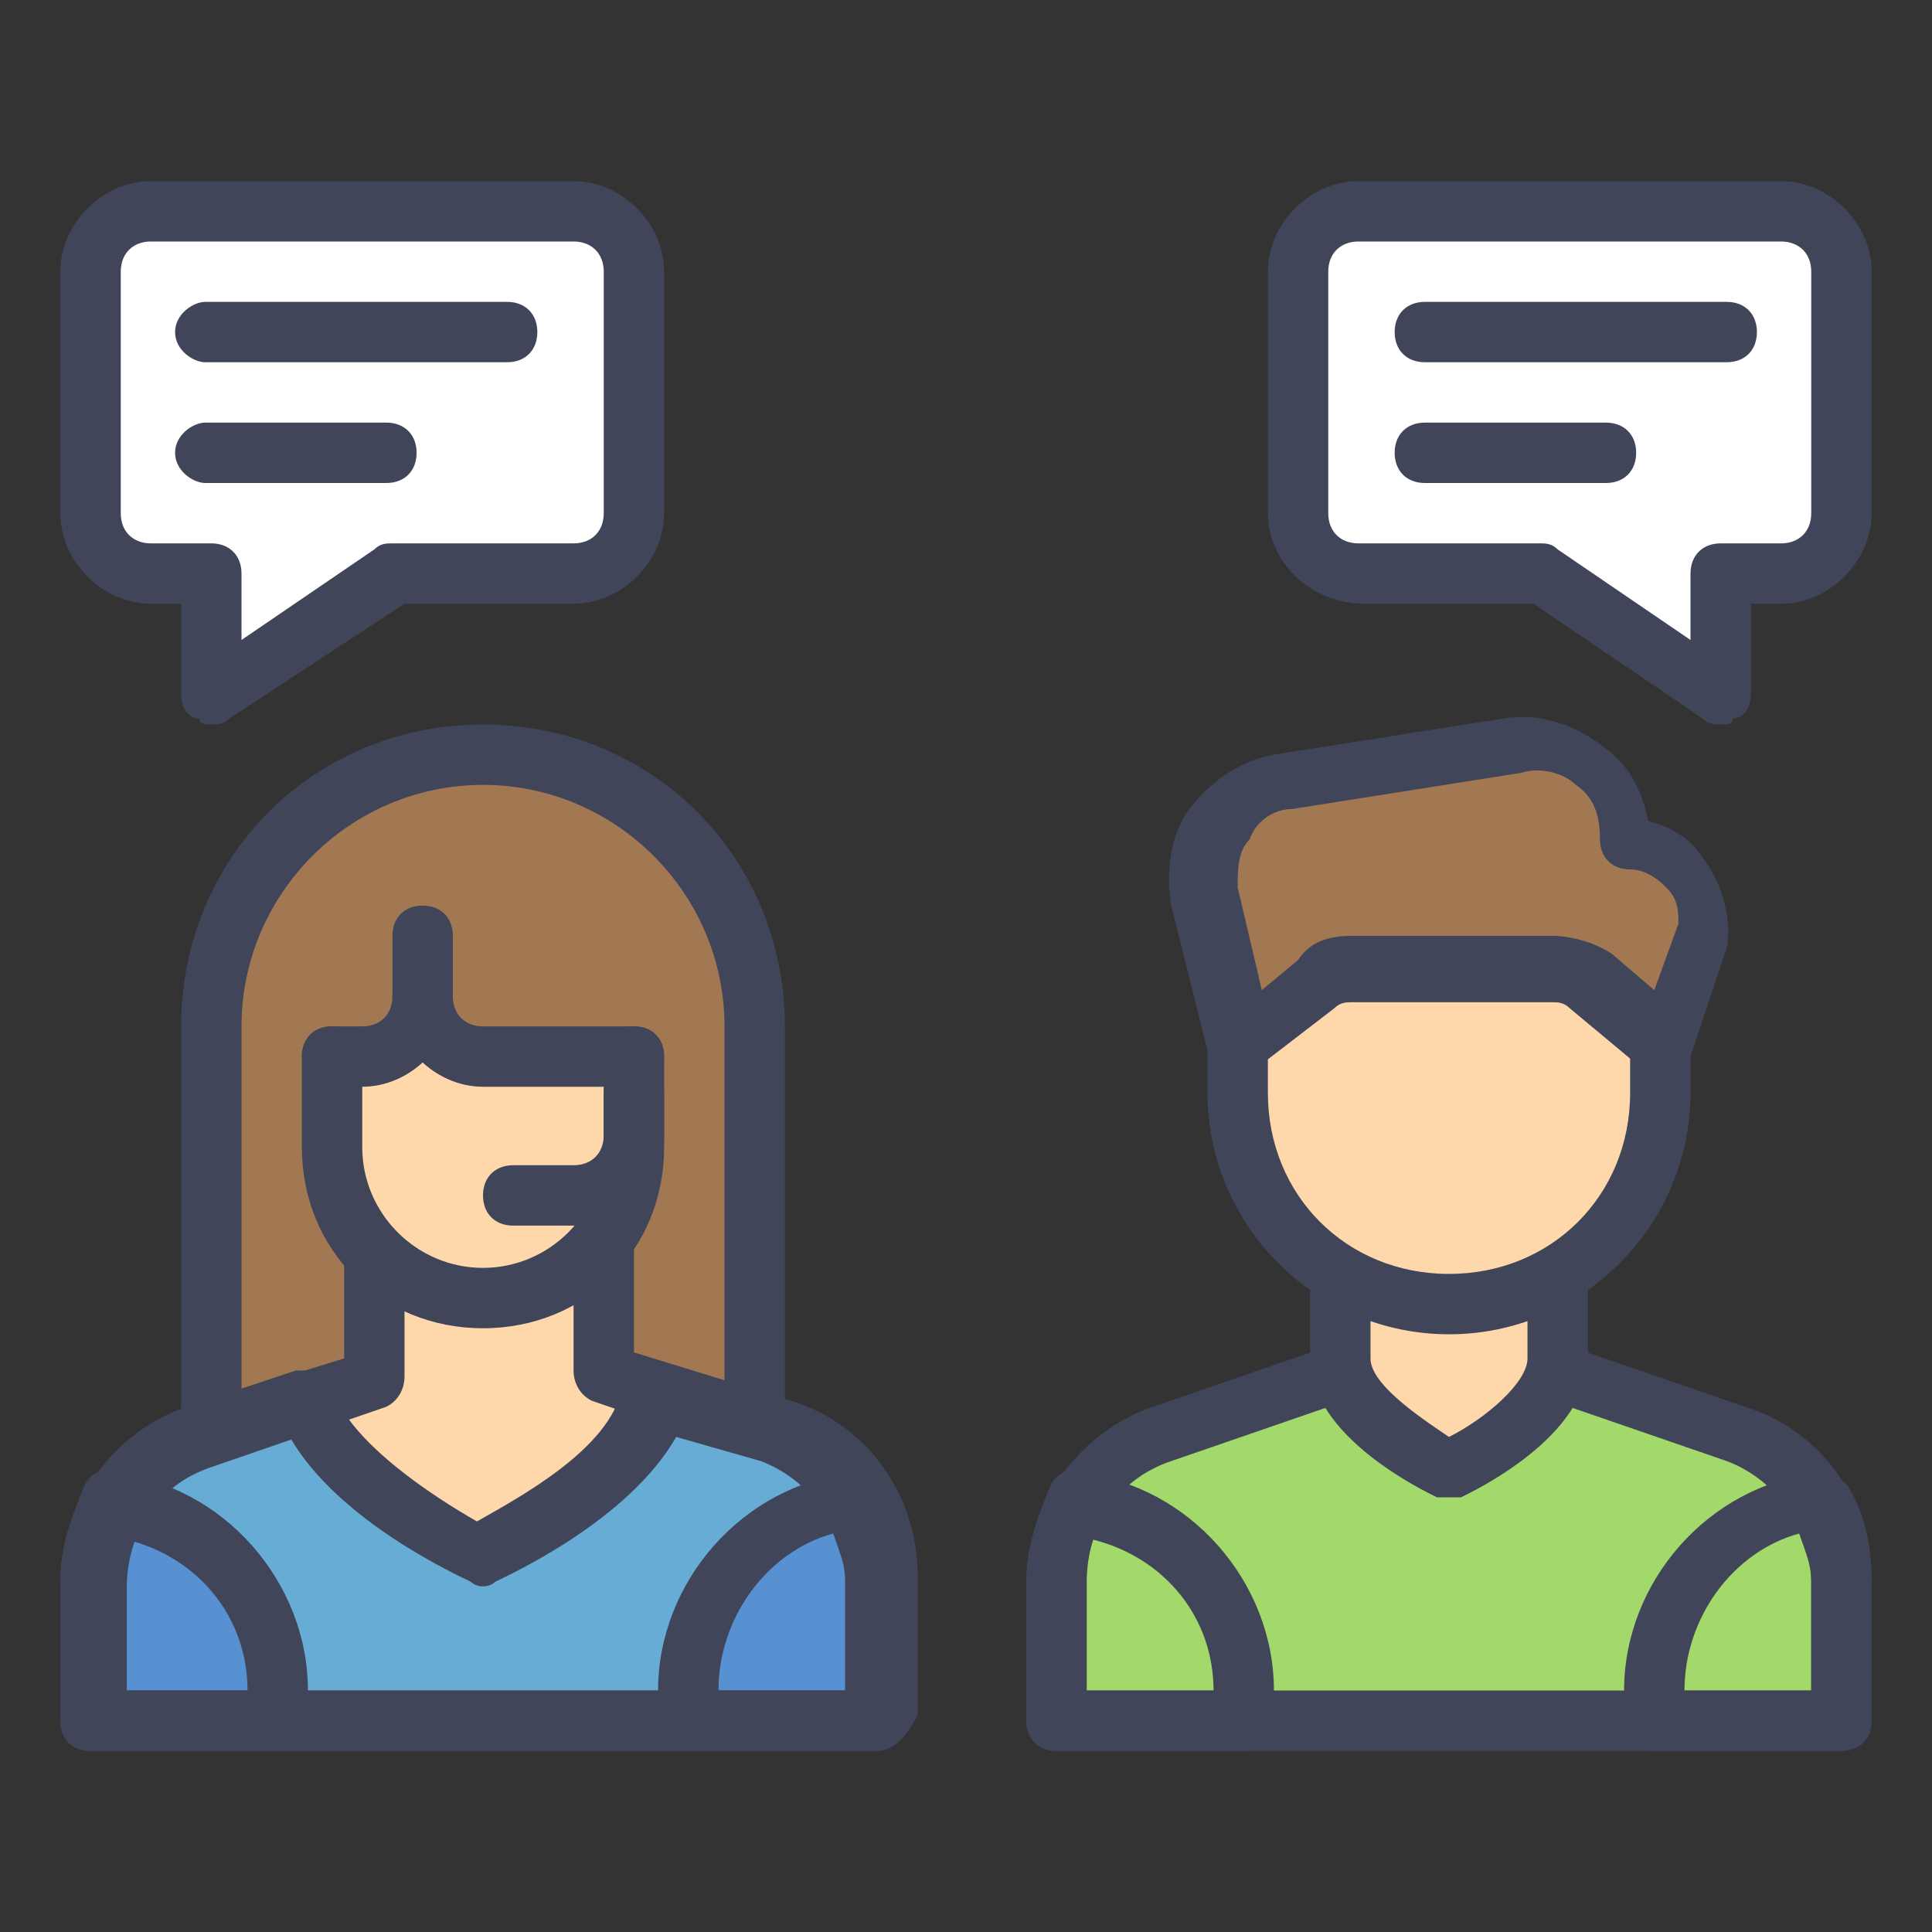 <svg xmlns="http://www.w3.org/2000/svg" id="Layer_1" viewBox="0 0 32 32"><rect x="0" y="0" width="32" height="32" fill="#333333" stroke="none"/><g id="g5"><g id="g7"><path id="path9" fill="#67acd5" d="M12.7 23.7l-1.8-.6c-.4 1.5-2.9 2.6-2.9 2.6s-2.5-1.1-2.9-2.6l-1.8.6c-1.1.4-1.8 1.3-1.8 2.5v2.3h13v-2.3c0-1.1-.7-2.1-1.8-2.5z"/></g><g id="g11"><path id="path13" fill="#5791d1" d="M14.5 28.5v-2.3c0-.5-.1-.9-.4-1.3-1.5.2-2.7 1.5-2.7 3.1v.5h3.1z"/></g><g id="g15"><path id="path17" fill="#5791d1" d="M1.5 28.5v-2.3c0-.5.1-.9.4-1.3 1.5.2 2.7 1.5 2.7 3.1v.5H1.5z"/></g><g id="g19"><path id="path21" fill="#a17852" d="M3.5 23.5V17c0-2.5 2-4.5 4.5-4.5s4.5 2 4.5 4.5v6.5"/></g><g id="g23"><path id="path25" fill="#fed8aa" d="M5.1 23.1c.4 1.5 2.9 2.6 2.9 2.6s2.5-1.1 2.9-2.6l1.8.6-2.9-1v-2H6.2v2l-1.1.4z"/></g><g id="g27"><path id="path29" fill="#fed8aa" d="M10.5 17.5V19c0 1.4-1.1 2.5-2.5 2.5S5.5 20.4 5.5 19v-1.5"/></g><g id="g31"><path id="path33" fill="#40455a" d="M8 22c-1.7 0-3-1.3-3-3v-1.5c0-.3.2-.5.5-.5s.5.2.5.5V19c0 1.1.9 2 2 2s2-.9 2-2v-1.5c0-.3.2-.5.5-.5s.5.2.5.5V19c0 1.7-1.3 3-3 3z"/></g><g id="g35"><path id="path37" fill="#40455a" d="M14.5 29h-13c-.3 0-.5-.2-.5-.5v-2.3c0-1.3.9-2.5 2.1-2.9l2.6-.8v-1.7c0-.3.2-.5.5-.5s.5.2.5.5v2c0 .2-.1.4-.3.5l-2.9 1c-.9.3-1.4 1.1-1.4 2V28h12v-1.8c0-.9-.6-1.7-1.4-2l-2.9-1c-.2-.1-.3-.3-.3-.5v-2c0-.3.2-.5.5-.5s.5.2.5.5v1.7l2.6.8c1.3.4 2.1 1.6 2.1 2.9v2.3c-.2.4-.4.6-.7.6z"/></g><g id="g39"><path id="path41" fill="#40455a" d="M14.5 29h-3.1c-.3 0-.5-.2-.5-.5V28c0-1.8 1.4-3.4 3.2-3.6.2 0 .4.1.5.2.3.5.4 1 .4 1.6v2.3c0 .3-.2.5-.5.5zm-2.6-1H14v-1.8c0-.3-.1-.5-.2-.8-1.1.3-1.9 1.4-1.9 2.6z"/></g><g id="g43"><path id="path45" fill="#40455a" d="M4.6 29H1.5c-.3 0-.5-.2-.5-.5v-2.3c0-.6.2-1.1.4-1.6.1-.2.3-.3.5-.2 1.8.2 3.2 1.8 3.2 3.6v.5c0 .3-.2.5-.5.5zM2 28h2.1c0-1.2-.8-2.2-2-2.5 0 .2-.1.4-.1.7V28z"/></g><g id="g47"><path id="path49" fill="#40455a" d="M12.5 24c-.3 0-.5-.2-.5-.5V17c0-2.2-1.8-4-4-4s-4 1.8-4 4v6.5c0 .3-.2.5-.5.5s-.5-.2-.5-.5V17c0-2.8 2.2-5 5-5s5 2.2 5 5v6.5c0 .3-.2.5-.5.5z"/></g><g id="g51"><path id="path53" fill="#40455a" d="M6 18h-.5c-.3 0-.5-.2-.5-.5s.2-.5.5-.5H6c.3 0 .5-.2.5-.5s.2-.5.5-.5.5.2.5.5c0 .8-.7 1.5-1.5 1.5z"/></g><g id="g55"><path id="path57" fill="#40455a" d="M10.5 18H8c-.8 0-1.5-.7-1.5-1.5v-1c0-.3.2-.5.5-.5s.5.2.5.5v1c0 .3.2.5.5.5h2.5c.3 0 .5.2.5.5s-.2.5-.5.5z"/></g><g id="g59"><path id="path61" fill="#40455a" d="M14.5 29h-13c-.3 0-.5-.2-.5-.5v-2.3c0-1.3.9-2.5 2.1-2.9l1.8-.6h.4c.1.1.2.2.2.3.3.9 1.7 1.8 2.4 2.2.7-.4 2.2-1.2 2.4-2.2 0-.1.1-.2.2-.3.1-.1.3-.1.4 0l1.8.6c1.3.4 2.1 1.6 2.1 2.9v2.3c.2.3 0 .5-.3.5zM2 28h12v-1.8c0-.9-.6-1.7-1.4-2l-1.4-.4c-.8 1.4-2.8 2.3-3 2.4-.1.1-.3.1-.4 0-.2-.1-2.2-1-3-2.4l-1.4.4c-.9.3-1.4 1.1-1.4 2V28z"/></g></g><g id="g63"><path id="path65" fill="#fff" d="M9.5 3.5h-7c-.6 0-1 .4-1 1v4c0 .6.4 1 1 1h1v2l3-2h3c.6 0 1-.4 1-1v-4c0-.5-.4-1-1-1z"/></g><g id="g67"><path id="path69" fill="#fff" d="M22.5 3.5h7c.6 0 1 .4 1 1v4c0 .6-.4 1-1 1h-1v2l-3-2h-3c-.6 0-1-.4-1-1v-4c0-.5.4-1 1-1z"/></g><g id="g71"><path id="path73" fill="#40455a" d="M8.4 6h-5c-.2 0-.5-.2-.5-.5s.3-.5.5-.5h5c.3 0 .5.2.5.5s-.2.5-.5.5z"/></g><g id="g75"><path id="path77" fill="#40455a" d="M6.4 8h-3c-.2 0-.5-.2-.5-.5s.3-.5.5-.5h3c.3 0 .5.2.5.5s-.2.5-.5.5z"/></g><g id="g79"><path id="path81" fill="#40455a" d="M3.5 12c-.1 0-.2 0-.2-.1-.2 0-.3-.2-.3-.4V10h-.5C1.7 10 1 9.3 1 8.5v-4C1 3.7 1.7 3 2.5 3h7c.8 0 1.5.7 1.5 1.5v4c0 .8-.7 1.5-1.5 1.5H6.7l-2.9 1.9c-.1.1-.2.1-.3.1zm-1-8c-.3 0-.5.2-.5.5v4c0 .3.2.5.5.5h1c.3 0 .5.2.5.5v1.1l2.2-1.5c.1-.1.2-.1.3-.1h3c.3 0 .5-.2.5-.5v-4c0-.3-.2-.5-.5-.5h-7z"/></g><g id="g83"><path id="path85" fill="#40455a" d="M9.5 20.3h-1c-.3 0-.5-.2-.5-.5s.2-.5.5-.5h1c.3 0 .5-.2.5-.5v-.7c0-.3.2-.5.5-.5s.5.2.5.5v.7c0 .9-.7 1.5-1.5 1.5z"/></g><g id="g87"><g id="g89"><path id="path91" fill="#a3d86b" d="M22.2 22.8l-2.9 1c-1.1.4-1.8 1.3-1.8 2.5v2.3h13v-2.3c0-1.1-.7-2.1-1.8-2.5l-2.9-1"/></g><g id="g93"><path id="path95" fill="#a3d86b" d="M30.5 28.5v-2.3c0-.5-.1-.9-.4-1.3-1.5.2-2.7 1.5-2.7 3.1v.5h3.1z"/></g><g id="g97"><path id="path99" fill="#a3d86b" d="M17.5 28.5v-2.3c0-.5.1-.9.4-1.3 1.5.2 2.7 1.5 2.7 3.1v.5h-3.1z"/></g><g id="g101"><path id="path103" fill="#fed8aa" d="M22.2 21.2v1.3c0 1 1.8 1.8 1.8 1.8s1.8-.8 1.8-1.8v-1.3"/></g><g id="g105"><path id="path107" fill="#fed8aa" d="M20.5 15.1V18c0 1.9 1.6 3.5 3.5 3.5s3.5-1.6 3.5-3.5v-2.9h-7z"/></g><g id="g109"><path id="path111" fill="#a17852" d="M27.5 17.3l.6-1.8c.2-.8-.4-1.6-1.3-1.6 0-1-.9-1.7-1.8-1.6l-3.8.6c-.9.1-1.5 1-1.3 1.9l.6 2.5 1.3-1c.2-.1.4-.2.6-.2h3.3c.2 0 .5.1.6.2l1.2 1z"/></g><g id="g113"><path id="path115" fill="#40455a" d="M24 24.8h-.2c-.2-.1-2.1-1-2.1-2.3v-1.3c0-.3.2-.5.5-.5s.5.2.5.5v1.3c0 .4.7.9 1.3 1.3.6-.3 1.3-.9 1.3-1.3v-1.3c0-.3.2-.5.5-.5s.5.2.5.5v1.3c0 1.3-1.9 2.2-2.1 2.3H24z"/></g><g id="g117"><path id="path119" fill="#40455a" d="M24 22.1c-2.2 0-4-1.8-4-4v-.9c0-.3.2-.5.5-.5s.5.2.5.5v.9c0 1.7 1.3 3 3 3s3-1.3 3-3v-.9c0-.3.2-.5.5-.5s.5.2.5.5v.9c0 2.2-1.8 4-4 4z"/></g><g id="g121"><path id="path123" fill="#40455a" d="M27.5 17.8c-.1 0-.2 0-.3-.1l-1.2-1c-.1-.1-.2-.1-.3-.1h-3.3c-.1 0-.2 0-.3.1l-1.3 1c-.1.1-.3.1-.5.1-.2-.1-.3-.2-.3-.4l-.6-2.4c-.1-.6 0-1.2.3-1.6s.8-.8 1.4-.9l3.8-.6c.6-.1 1.2.1 1.7.5.4.3.6.7.7 1.2.4.1.7.3.9.6.3.4.5 1 .4 1.5l-.6 1.8c-.1.2-.2.3-.3.3h-.2zm-5.1-2.3h3.3c.3 0 .7.1 1 .3l.7.6.4-1.1c0-.2 0-.4-.2-.6-.2-.2-.4-.3-.6-.3-.3 0-.5-.2-.5-.5 0-.4-.1-.7-.4-.9-.2-.2-.6-.3-.9-.2l-3.8.6c-.3 0-.6.2-.7.5-.2.2-.2.5-.2.8l.4 1.7.6-.5c.2-.3.5-.4.9-.4z"/></g><g id="g125"><path id="path127" fill="#40455a" d="M30.5 29h-13c-.3 0-.5-.2-.5-.5v-2.3c0-1.3.9-2.5 2.1-2.9l2.9-1c.3-.1.5.1.6.3s-.1.5-.3.6l-2.9 1c-.9.3-1.4 1.1-1.4 2V28h12v-1.8c0-.9-.6-1.7-1.4-2l-2.9-1c-.3-.1-.4-.4-.3-.6s.4-.4.6-.3l2.9 1c1.3.4 2.1 1.6 2.1 2.9v2.3c0 .3-.2.5-.5.5z"/></g><g id="g129"><path id="path131" fill="#40455a" d="M30.5 29h-3.1c-.3 0-.5-.2-.5-.5V28c0-1.8 1.4-3.4 3.2-3.6.2 0 .4.1.5.2.3.5.4 1 .4 1.6v2.3c0 .3-.2.5-.5.5zm-2.6-1H30v-1.8c0-.3-.1-.5-.2-.8-1.1.3-1.9 1.4-1.9 2.6z"/></g><g id="g133"><path id="path135" fill="#40455a" d="M20.6 29h-3.1c-.3 0-.5-.2-.5-.5v-2.3c0-.6.2-1.1.4-1.6.1-.2.3-.3.5-.2 1.8.2 3.2 1.8 3.2 3.6v.5c0 .3-.2.5-.5.5zM18 28h2.1c0-1.2-.8-2.2-2-2.5-.1.2-.2.5-.2.8V28z"/></g></g><g id="g137" transform="matrix(-1 0 0 1 52.2 0)"><path id="path139" fill="#40455a" d="M23.6 6c-.3 0-.5-.2-.5-.5s.2-.5.5-.5h5c.3 0 .5.2.5.5s-.2.5-.5.5h-5z"/></g><g id="g141" transform="matrix(-1 0 0 1 52.2 0)"><path id="path143" fill="#40455a" d="M25.6 8c-.3 0-.5-.2-.5-.5s.2-.5.5-.5h3c.3 0 .5.2.5.5s-.2.5-.5.5h-3z"/></g><g id="g145"><path id="path147" fill="#40455a" d="M28.5 12c-.1 0-.2 0-.3-.1L25.4 10h-2.8c-.9 0-1.6-.7-1.6-1.5v-4c0-.8.7-1.5 1.5-1.5h7c.8 0 1.5.7 1.5 1.5v4c0 .8-.7 1.5-1.5 1.5H29v1.5c0 .2-.1.4-.3.4 0 .1-.1.1-.2.1zm-6-8c-.3 0-.5.2-.5.5v4c0 .3.2.5.5.5h3c.1 0 .2 0 .3.1l2.2 1.5V9.5c0-.3.2-.5.5-.5h1c.3 0 .5-.2.5-.5v-4c0-.3-.2-.5-.5-.5h-7z"/></g></svg>